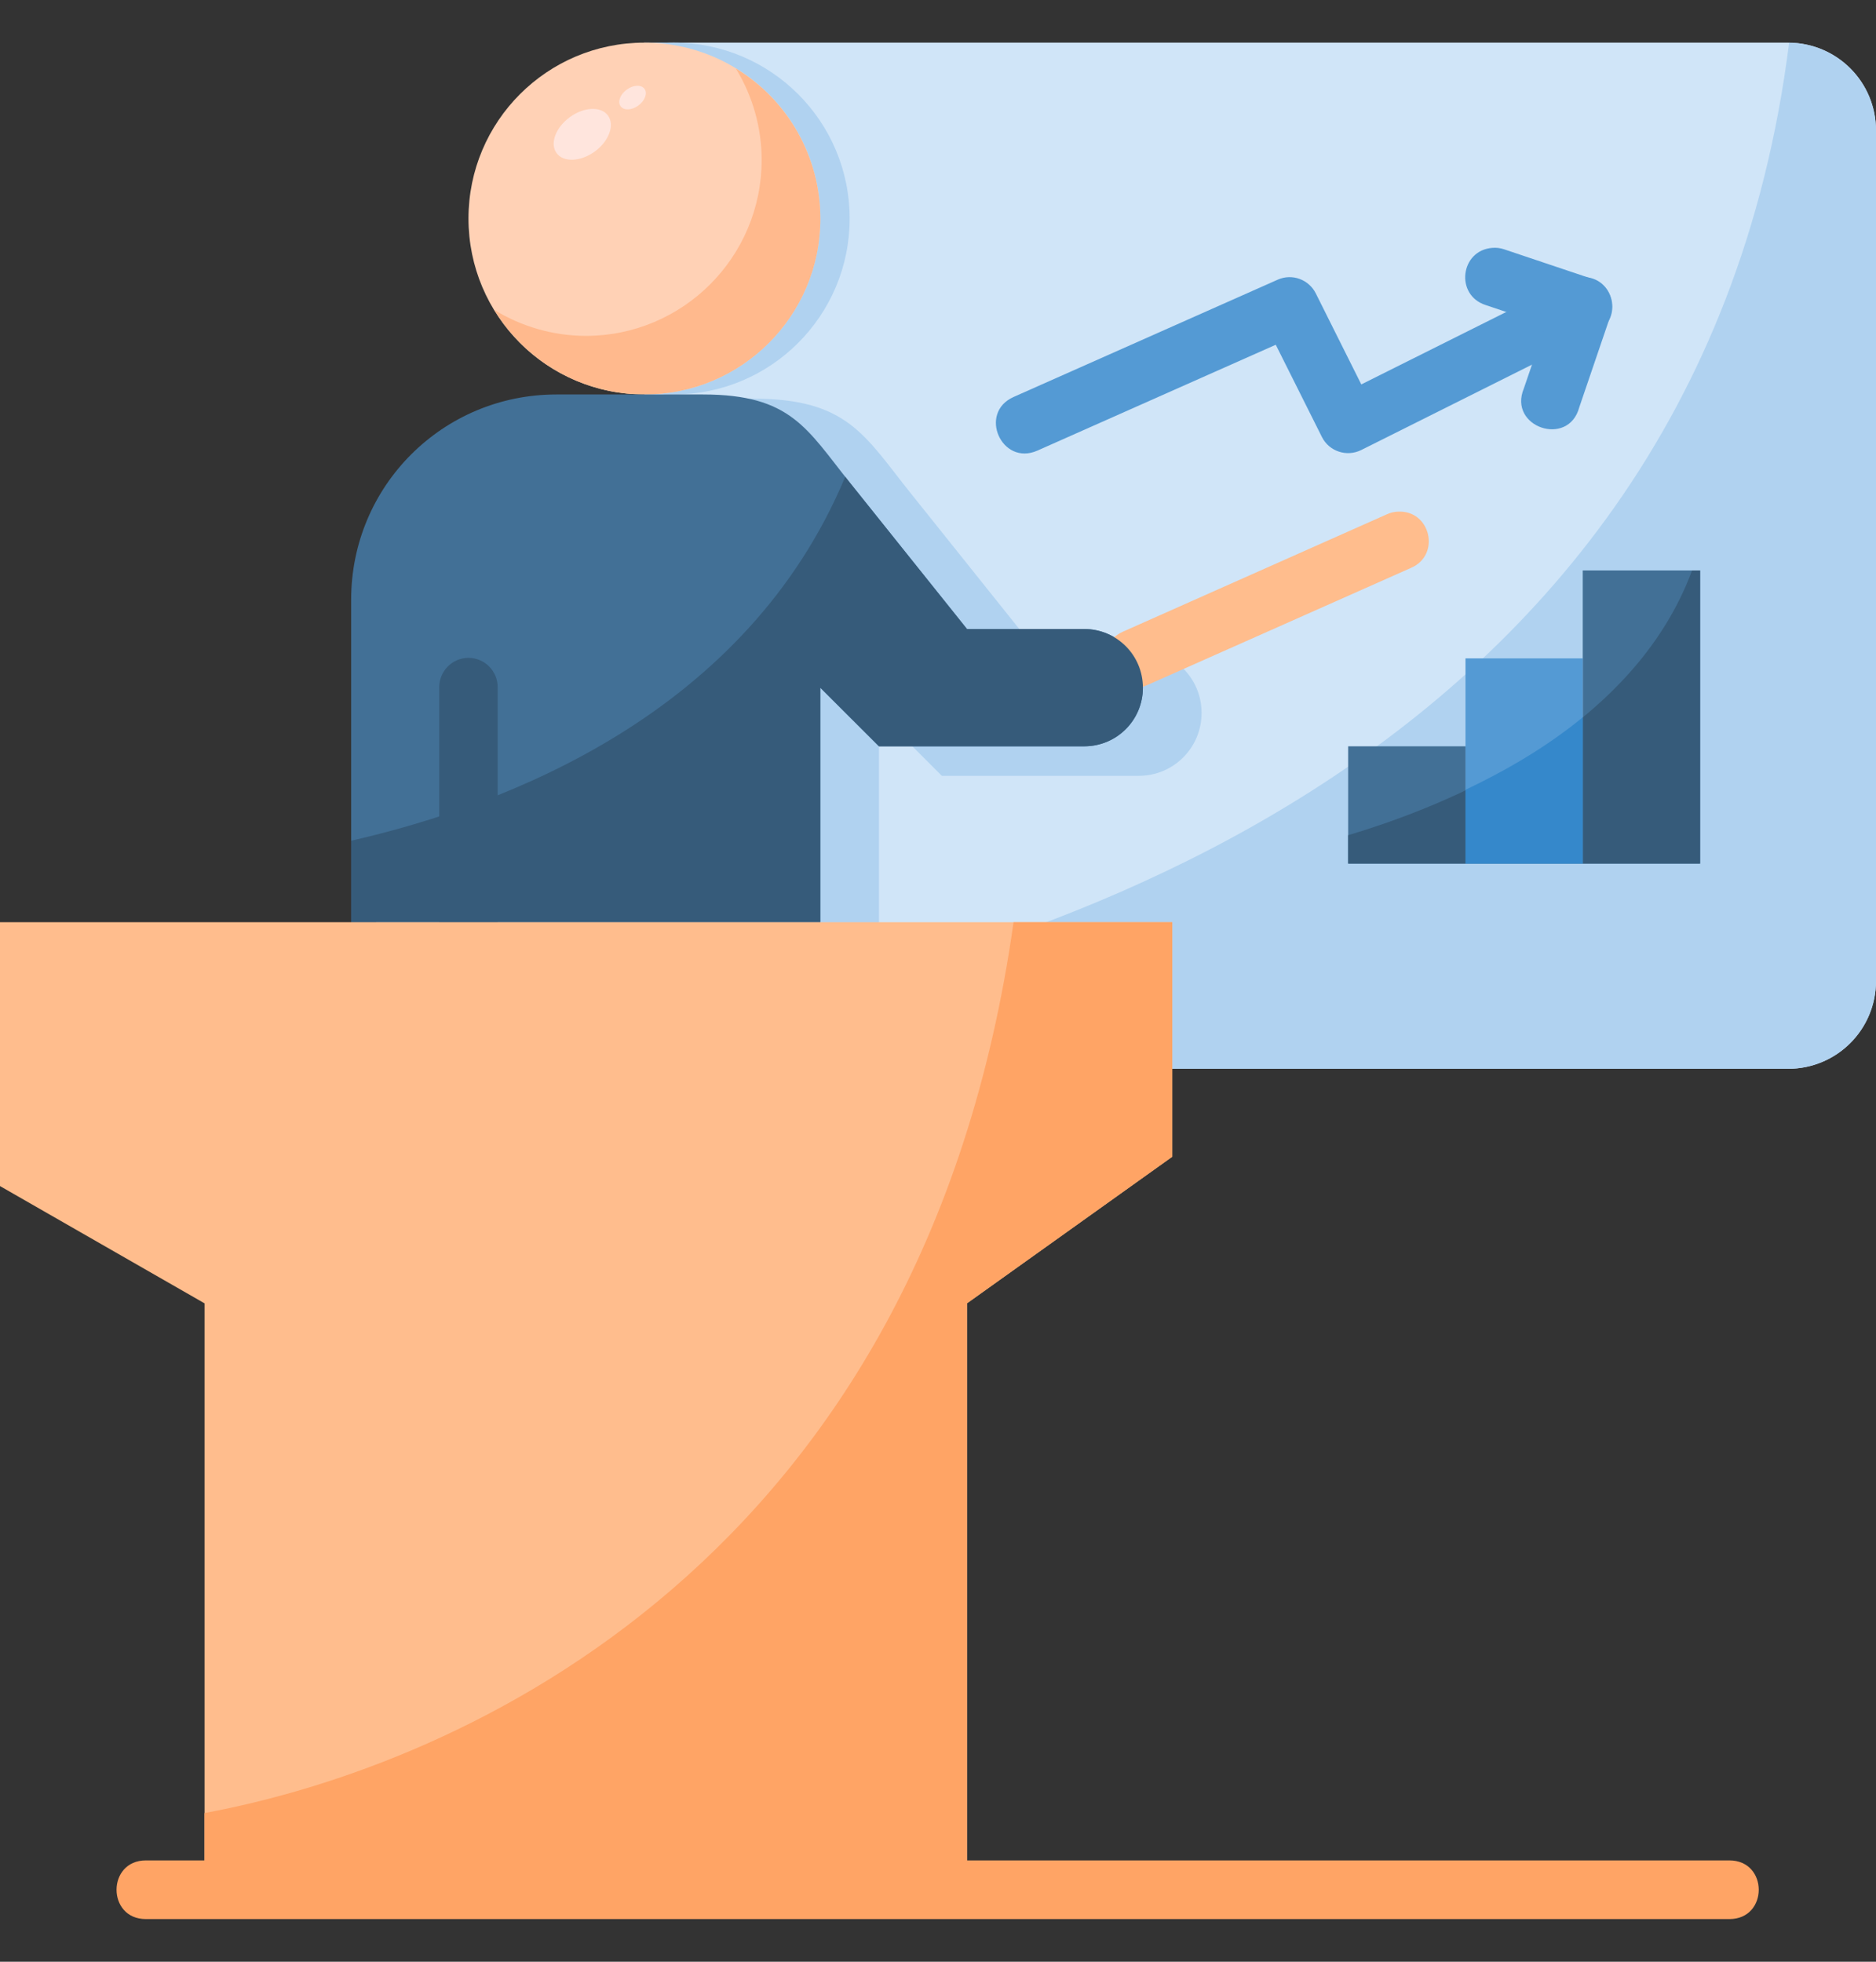 <svg width="22" height="23" viewBox="0 0 22 23" fill="none" xmlns="http://www.w3.org/2000/svg">
<rect x="0" y="0" width="22" height="23" fill="#333333" stroke="none"/>
<g clip-path="url(#clip0_339_28535)">
<path d="M7.557 0.5H20.968C21.54 0.5 22 0.96 22 1.531V11.5C22 12.071 21.54 12.531 20.968 12.531H7.557V0.5Z" fill="#D0E5F8"/>
<path d="M9.964 2.562C9.964 3.702 9.04 4.625 7.901 4.625C6.761 4.625 5.837 3.702 5.837 2.562C5.837 1.423 6.761 0.5 7.901 0.5C9.04 0.5 9.964 1.423 9.964 2.562Z" fill="#B0D2F0"/>
<path d="M10.308 8.359L11.045 9.096H13.354C13.762 9.096 14.091 8.767 14.091 8.359C14.091 7.951 13.762 7.622 13.354 7.622H12.151L10.677 5.779C10.139 5.107 9.939 4.674 8.833 4.674H6.99C5.561 4.674 4.41 5.824 4.41 7.253V11.307L10.308 11.307V8.359Z" fill="#B0D2F0"/>
<path d="M20.981 0.501C19.875 9.298 11.28 11.477 7.557 12.012V12.531H20.969C21.54 12.531 22 12.071 22 11.5V1.531C22 0.964 21.547 0.508 20.981 0.501Z" fill="#B0D2F0"/>
<path d="M18.561 6.688H19.937V10.125H18.561V6.688Z" fill="#427096"/>
<path d="M9.62 2.562C9.62 3.702 8.696 4.625 7.557 4.625C6.417 4.625 5.494 3.702 5.494 2.562C5.494 1.423 6.417 0.5 7.557 0.5C8.696 0.5 9.62 1.423 9.62 2.562Z" fill="#FFD1B5"/>
<path d="M8.63 0.804C8.827 1.127 8.932 1.497 8.932 1.875C8.932 3.014 8.009 3.938 6.869 3.938C6.49 3.937 6.119 3.831 5.796 3.633C6.17 4.248 6.837 4.624 7.557 4.625C8.697 4.625 9.62 3.702 9.62 2.563C9.619 1.844 9.244 1.178 8.63 0.804Z" fill="#FFB98D"/>
<path d="M9.62 8.063L10.308 8.75H12.715C13.096 8.75 13.403 8.443 13.403 8.062C13.403 7.682 13.096 7.375 12.715 7.375H11.34L9.964 5.656C9.462 5.029 9.276 4.625 8.245 4.625H6.525C5.192 4.625 4.118 5.698 4.118 7.031V10.812L9.62 10.812V8.063Z" fill="#427096"/>
<path d="M5.489 7.713C5.299 7.716 5.148 7.873 5.151 8.063V10.887C5.109 11.384 5.878 11.384 5.836 10.887V8.063C5.84 7.869 5.683 7.711 5.489 7.713Z" fill="#365B7A"/>
<path d="M18.563 3.248C18.509 3.248 18.456 3.261 18.408 3.286L15.964 4.507L15.431 3.441C15.349 3.276 15.152 3.204 14.984 3.279L11.887 4.654C11.467 4.84 11.746 5.469 12.166 5.283L14.961 4.042L15.502 5.123C15.587 5.293 15.794 5.361 15.964 5.276L18.716 3.9C19.042 3.739 18.927 3.248 18.563 3.248Z" fill="#549AD4"/>
<path d="M17.502 2.906C17.125 2.933 17.061 3.459 17.421 3.576L18.124 3.812L17.87 4.555C17.682 5.007 18.393 5.249 18.52 4.776L18.885 3.705C18.947 3.525 18.85 3.329 18.67 3.269L17.639 2.923C17.595 2.908 17.548 2.902 17.502 2.906Z" fill="#549AD4"/>
<path d="M16.39 5.999C16.347 6.001 16.305 6.011 16.266 6.029L13.171 7.405C12.752 7.591 13.031 8.22 13.45 8.034L16.545 6.659C16.901 6.508 16.776 5.975 16.39 5.999Z" fill="#FFBD8D"/>
<path d="M9.912 5.59C8.756 8.359 5.955 9.437 4.118 9.857V10.813H9.62V8.063L10.308 8.75H12.715C13.096 8.75 13.403 8.443 13.403 8.063C13.403 7.682 13.096 7.375 12.715 7.375H11.34L9.964 5.656C9.945 5.632 9.931 5.614 9.912 5.59Z" fill="#365B7A"/>
<path d="M17.186 8.75H15.81V10.125H17.186V8.75Z" fill="#427096"/>
<path d="M19.843 6.688C19.147 8.565 16.988 9.441 15.81 9.792V10.125H17.186H18.561H19.937V6.688H19.843Z" fill="#365B7A"/>
<path d="M18.561 7.719H17.186V10.125H18.561V7.719Z" fill="#549AD4"/>
<path d="M18.561 8.41C18.128 8.765 17.65 9.039 17.186 9.26V10.125H18.561V8.41Z" fill="#3588CB"/>
<path d="M6.976 1.776C6.809 1.897 6.608 1.906 6.527 1.795C6.446 1.684 6.515 1.496 6.682 1.374C6.848 1.252 7.049 1.244 7.13 1.355C7.211 1.466 7.142 1.654 6.976 1.776Z" fill="#FFE5DD"/>
<path d="M7.486 1.237C7.409 1.294 7.316 1.298 7.278 1.246C7.24 1.195 7.272 1.107 7.35 1.051C7.427 0.994 7.52 0.99 7.558 1.042C7.596 1.093 7.563 1.181 7.486 1.237Z" fill="#FFE5DD"/>
<path d="M0 10.812V13.906L2.399 15.281V22.156H11.34V15.281L13.747 13.562V10.812H0Z" fill="#FFBD8D"/>
<path d="M11.886 10.812C10.83 18.301 5.426 20.697 2.398 21.257V22.156H11.339V15.281L13.747 13.562V10.812H11.886Z" fill="#FFA465"/>
<path d="M1.711 21.812C1.252 21.812 1.252 22.501 1.711 22.5H20.28C20.74 22.501 20.74 21.812 20.28 21.812H1.711Z" fill="#FFA465"/>
</g>
<defs>
<clipPath id="clip0_339_28535">
<rect width="22" height="22" fill="white" transform="translate(0 0.5)"/>
</clipPath>
</defs>
</svg>
